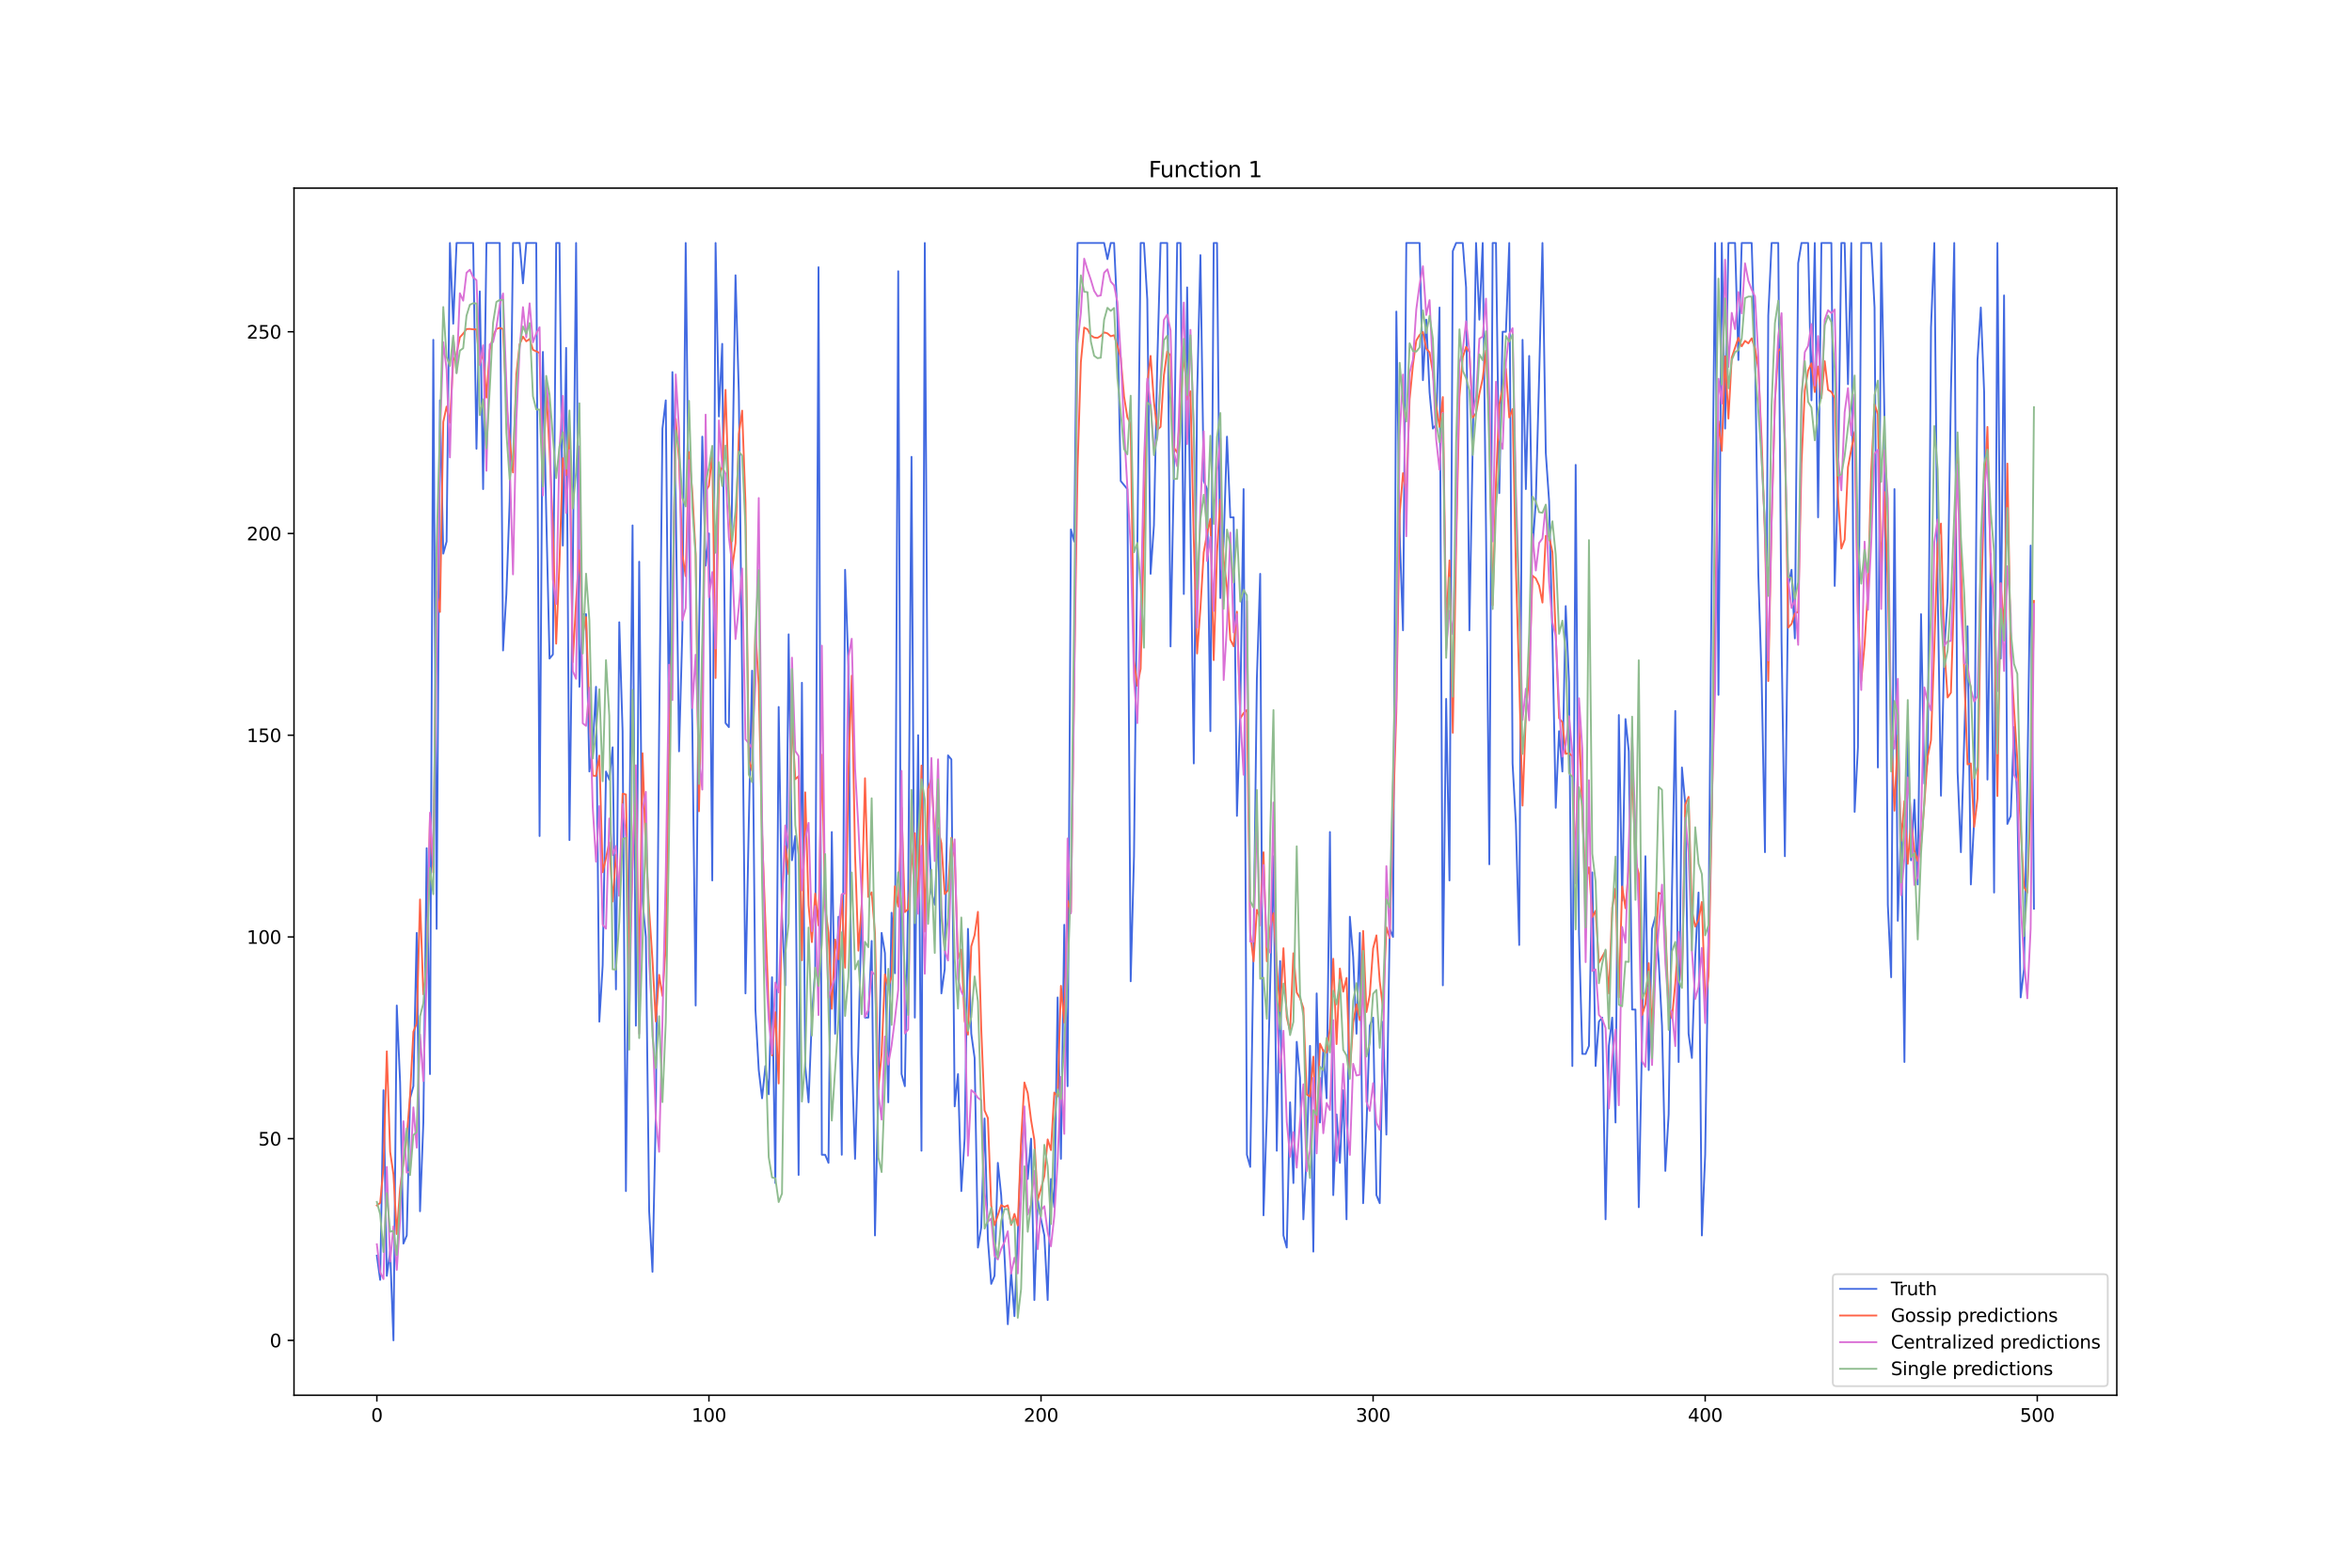 <?xml version="1.0" encoding="utf-8" standalone="no"?>
<!DOCTYPE svg PUBLIC "-//W3C//DTD SVG 1.1//EN"
  "http://www.w3.org/Graphics/SVG/1.1/DTD/svg11.dtd">
<svg xmlns:xlink="http://www.w3.org/1999/xlink" width="1296pt" height="864pt" viewBox="0 0 1296 864" xmlns="http://www.w3.org/2000/svg" version="1.1">
 <defs>
  <style type="text/css">*{stroke-linejoin: round; stroke-linecap: butt}</style>
 </defs>
 <g id="figure_1">
  <g id="patch_1">
   <path d="M 0 864 
L 1296 864 
L 1296 0 
L 0 0 
z
" style="fill: #ffffff"/>
  </g>
  <g id="axes_1">
   <g id="patch_2">
    <path d="M 162 768.96 
L 1166.4 768.96 
L 1166.4 103.68 
L 162 103.68 
z
" style="fill: #ffffff"/>
   </g>
   <g id="matplotlib.axis_1">
    <g id="xtick_1">
     <g id="line2d_1">
      <defs>
       <path id="m621a7f9515" d="M 0 0 
L 0 3.5 
" style="stroke: #000000; stroke-width: 0.8"/>
      </defs>
      <g>
       <use xlink:href="#m621a7f9515" x="207.655" y="768.96" style="stroke: #000000; stroke-width: 0.8"/>
      </g>
     </g>
     <g id="text_1">
      <!-- 0 -->
      <g transform="translate(204.473 783.558) scale(0.1 -0.1)">
       <defs>
        <path id="DejaVuSans-30" d="M 2034 4250 
Q 1547 4250 1301 3770 
Q 1056 3291 1056 2328 
Q 1056 1369 1301 889 
Q 1547 409 2034 409 
Q 2525 409 2770 889 
Q 3016 1369 3016 2328 
Q 3016 3291 2770 3770 
Q 2525 4250 2034 4250 
z
M 2034 4750 
Q 2819 4750 3233 4129 
Q 3647 3509 3647 2328 
Q 3647 1150 3233 529 
Q 2819 -91 2034 -91 
Q 1250 -91 836 529 
Q 422 1150 422 2328 
Q 422 3509 836 4129 
Q 1250 4750 2034 4750 
z
" transform="scale(0.016)"/>
       </defs>
       <use xlink:href="#DejaVuSans-30"/>
      </g>
     </g>
    </g>
    <g id="xtick_2">
     <g id="line2d_2">
      <g>
       <use xlink:href="#m621a7f9515" x="390.639" y="768.96" style="stroke: #000000; stroke-width: 0.8"/>
      </g>
     </g>
     <g id="text_2">
      <!-- 100 -->
      <g transform="translate(381.095 783.558) scale(0.1 -0.1)">
       <defs>
        <path id="DejaVuSans-31" d="M 794 531 
L 1825 531 
L 1825 4091 
L 703 3866 
L 703 4441 
L 1819 4666 
L 2450 4666 
L 2450 531 
L 3481 531 
L 3481 0 
L 794 0 
L 794 531 
z
" transform="scale(0.016)"/>
       </defs>
       <use xlink:href="#DejaVuSans-31"/>
       <use xlink:href="#DejaVuSans-30" x="63.623"/>
       <use xlink:href="#DejaVuSans-30" x="127.246"/>
      </g>
     </g>
    </g>
    <g id="xtick_3">
     <g id="line2d_3">
      <g>
       <use xlink:href="#m621a7f9515" x="573.623" y="768.96" style="stroke: #000000; stroke-width: 0.8"/>
      </g>
     </g>
     <g id="text_3">
      <!-- 200 -->
      <g transform="translate(564.079 783.558) scale(0.1 -0.1)">
       <defs>
        <path id="DejaVuSans-32" d="M 1228 531 
L 3431 531 
L 3431 0 
L 469 0 
L 469 531 
Q 828 903 1448 1529 
Q 2069 2156 2228 2338 
Q 2531 2678 2651 2914 
Q 2772 3150 2772 3378 
Q 2772 3750 2511 3984 
Q 2250 4219 1831 4219 
Q 1534 4219 1204 4116 
Q 875 4013 500 3803 
L 500 4441 
Q 881 4594 1212 4672 
Q 1544 4750 1819 4750 
Q 2544 4750 2975 4387 
Q 3406 4025 3406 3419 
Q 3406 3131 3298 2873 
Q 3191 2616 2906 2266 
Q 2828 2175 2409 1742 
Q 1991 1309 1228 531 
z
" transform="scale(0.016)"/>
       </defs>
       <use xlink:href="#DejaVuSans-32"/>
       <use xlink:href="#DejaVuSans-30" x="63.623"/>
       <use xlink:href="#DejaVuSans-30" x="127.246"/>
      </g>
     </g>
    </g>
    <g id="xtick_4">
     <g id="line2d_4">
      <g>
       <use xlink:href="#m621a7f9515" x="756.607" y="768.96" style="stroke: #000000; stroke-width: 0.8"/>
      </g>
     </g>
     <g id="text_4">
      <!-- 300 -->
      <g transform="translate(747.063 783.558) scale(0.1 -0.1)">
       <defs>
        <path id="DejaVuSans-33" d="M 2597 2516 
Q 3050 2419 3304 2112 
Q 3559 1806 3559 1356 
Q 3559 666 3084 287 
Q 2609 -91 1734 -91 
Q 1441 -91 1130 -33 
Q 819 25 488 141 
L 488 750 
Q 750 597 1062 519 
Q 1375 441 1716 441 
Q 2309 441 2620 675 
Q 2931 909 2931 1356 
Q 2931 1769 2642 2001 
Q 2353 2234 1838 2234 
L 1294 2234 
L 1294 2753 
L 1863 2753 
Q 2328 2753 2575 2939 
Q 2822 3125 2822 3475 
Q 2822 3834 2567 4026 
Q 2313 4219 1838 4219 
Q 1578 4219 1281 4162 
Q 984 4106 628 3988 
L 628 4550 
Q 988 4650 1302 4700 
Q 1616 4750 1894 4750 
Q 2613 4750 3031 4423 
Q 3450 4097 3450 3541 
Q 3450 3153 3228 2886 
Q 3006 2619 2597 2516 
z
" transform="scale(0.016)"/>
       </defs>
       <use xlink:href="#DejaVuSans-33"/>
       <use xlink:href="#DejaVuSans-30" x="63.623"/>
       <use xlink:href="#DejaVuSans-30" x="127.246"/>
      </g>
     </g>
    </g>
    <g id="xtick_5">
     <g id="line2d_5">
      <g>
       <use xlink:href="#m621a7f9515" x="939.591" y="768.96" style="stroke: #000000; stroke-width: 0.8"/>
      </g>
     </g>
     <g id="text_5">
      <!-- 400 -->
      <g transform="translate(930.047 783.558) scale(0.1 -0.1)">
       <defs>
        <path id="DejaVuSans-34" d="M 2419 4116 
L 825 1625 
L 2419 1625 
L 2419 4116 
z
M 2253 4666 
L 3047 4666 
L 3047 1625 
L 3713 1625 
L 3713 1100 
L 3047 1100 
L 3047 0 
L 2419 0 
L 2419 1100 
L 313 1100 
L 313 1709 
L 2253 4666 
z
" transform="scale(0.016)"/>
       </defs>
       <use xlink:href="#DejaVuSans-34"/>
       <use xlink:href="#DejaVuSans-30" x="63.623"/>
       <use xlink:href="#DejaVuSans-30" x="127.246"/>
      </g>
     </g>
    </g>
    <g id="xtick_6">
     <g id="line2d_6">
      <g>
       <use xlink:href="#m621a7f9515" x="1122.575" y="768.96" style="stroke: #000000; stroke-width: 0.8"/>
      </g>
     </g>
     <g id="text_6">
      <!-- 500 -->
      <g transform="translate(1113.032 783.558) scale(0.1 -0.1)">
       <defs>
        <path id="DejaVuSans-35" d="M 691 4666 
L 3169 4666 
L 3169 4134 
L 1269 4134 
L 1269 2991 
Q 1406 3038 1543 3061 
Q 1681 3084 1819 3084 
Q 2600 3084 3056 2656 
Q 3513 2228 3513 1497 
Q 3513 744 3044 326 
Q 2575 -91 1722 -91 
Q 1428 -91 1123 -41 
Q 819 9 494 109 
L 494 744 
Q 775 591 1075 516 
Q 1375 441 1709 441 
Q 2250 441 2565 725 
Q 2881 1009 2881 1497 
Q 2881 1984 2565 2268 
Q 2250 2553 1709 2553 
Q 1456 2553 1204 2497 
Q 953 2441 691 2322 
L 691 4666 
z
" transform="scale(0.016)"/>
       </defs>
       <use xlink:href="#DejaVuSans-35"/>
       <use xlink:href="#DejaVuSans-30" x="63.623"/>
       <use xlink:href="#DejaVuSans-30" x="127.246"/>
      </g>
     </g>
    </g>
   </g>
   <g id="matplotlib.axis_2">
    <g id="ytick_1">
     <g id="line2d_7">
      <defs>
       <path id="me989c8af30" d="M 0 0 
L -3.5 0 
" style="stroke: #000000; stroke-width: 0.8"/>
      </defs>
      <g>
       <use xlink:href="#me989c8af30" x="162" y="738.72" style="stroke: #000000; stroke-width: 0.8"/>
      </g>
     </g>
     <g id="text_7">
      <!-- 0 -->
      <g transform="translate(148.637 742.519) scale(0.1 -0.1)">
       <use xlink:href="#DejaVuSans-30"/>
      </g>
     </g>
    </g>
    <g id="ytick_2">
     <g id="line2d_8">
      <g>
       <use xlink:href="#me989c8af30" x="162" y="627.544" style="stroke: #000000; stroke-width: 0.8"/>
      </g>
     </g>
     <g id="text_8">
      <!-- 50 -->
      <g transform="translate(142.275 631.343) scale(0.1 -0.1)">
       <use xlink:href="#DejaVuSans-35"/>
       <use xlink:href="#DejaVuSans-30" x="63.623"/>
      </g>
     </g>
    </g>
    <g id="ytick_3">
     <g id="line2d_9">
      <g>
       <use xlink:href="#me989c8af30" x="162" y="516.367" style="stroke: #000000; stroke-width: 0.8"/>
      </g>
     </g>
     <g id="text_9">
      <!-- 100 -->
      <g transform="translate(135.912 520.166) scale(0.1 -0.1)">
       <use xlink:href="#DejaVuSans-31"/>
       <use xlink:href="#DejaVuSans-30" x="63.623"/>
       <use xlink:href="#DejaVuSans-30" x="127.246"/>
      </g>
     </g>
    </g>
    <g id="ytick_4">
     <g id="line2d_10">
      <g>
       <use xlink:href="#me989c8af30" x="162" y="405.191" style="stroke: #000000; stroke-width: 0.8"/>
      </g>
     </g>
     <g id="text_10">
      <!-- 150 -->
      <g transform="translate(135.912 408.99) scale(0.1 -0.1)">
       <use xlink:href="#DejaVuSans-31"/>
       <use xlink:href="#DejaVuSans-35" x="63.623"/>
       <use xlink:href="#DejaVuSans-30" x="127.246"/>
      </g>
     </g>
    </g>
    <g id="ytick_5">
     <g id="line2d_11">
      <g>
       <use xlink:href="#me989c8af30" x="162" y="294.014" style="stroke: #000000; stroke-width: 0.8"/>
      </g>
     </g>
     <g id="text_11">
      <!-- 200 -->
      <g transform="translate(135.912 297.813) scale(0.1 -0.1)">
       <use xlink:href="#DejaVuSans-32"/>
       <use xlink:href="#DejaVuSans-30" x="63.623"/>
       <use xlink:href="#DejaVuSans-30" x="127.246"/>
      </g>
     </g>
    </g>
    <g id="ytick_6">
     <g id="line2d_12">
      <g>
       <use xlink:href="#me989c8af30" x="162" y="182.838" style="stroke: #000000; stroke-width: 0.8"/>
      </g>
     </g>
     <g id="text_12">
      <!-- 250 -->
      <g transform="translate(135.912 186.637) scale(0.1 -0.1)">
       <use xlink:href="#DejaVuSans-32"/>
       <use xlink:href="#DejaVuSans-35" x="63.623"/>
       <use xlink:href="#DejaVuSans-30" x="127.246"/>
      </g>
     </g>
    </g>
   </g>
   <g id="line2d_13">
    <path d="M 207.655 692.026 
L 209.484 705.367 
L 211.314 600.861 
L 213.144 703.144 
L 214.974 689.802 
L 216.804 738.72 
L 218.634 554.167 
L 220.463 596.414 
L 222.293 685.355 
L 224.123 680.908 
L 225.953 605.308 
L 227.783 598.638 
L 229.613 514.144 
L 231.442 667.567 
L 233.272 618.649 
L 235.102 467.449 
L 236.932 591.967 
L 238.762 187.285 
L 240.592 511.92 
L 242.422 220.638 
L 244.251 305.132 
L 246.081 298.461 
L 247.911 133.92 
L 249.741 178.391 
L 251.571 133.92 
L 260.72 133.92 
L 262.55 247.32 
L 264.38 160.602 
L 266.209 269.555 
L 268.039 133.92 
L 275.359 133.92 
L 277.189 358.496 
L 279.018 327.367 
L 280.848 276.226 
L 282.678 133.92 
L 286.338 133.92 
L 288.168 156.155 
L 289.997 133.92 
L 295.487 133.92 
L 297.317 460.779 
L 299.147 193.955 
L 300.976 282.896 
L 302.806 362.944 
L 304.636 360.72 
L 306.466 133.92 
L 308.296 133.92 
L 310.126 300.685 
L 311.956 191.732 
L 313.785 463.002 
L 315.615 314.026 
L 317.445 133.92 
L 319.275 378.508 
L 321.105 338.485 
L 322.935 338.485 
L 324.764 425.202 
L 326.594 411.861 
L 328.424 378.508 
L 330.254 563.061 
L 332.084 531.932 
L 333.914 425.202 
L 335.743 429.649 
L 337.573 411.861 
L 339.403 545.273 
L 341.233 342.932 
L 343.063 402.967 
L 344.893 656.449 
L 348.552 289.567 
L 350.382 565.285 
L 352.212 309.579 
L 354.042 496.355 
L 355.872 516.367 
L 357.702 667.567 
L 359.531 700.92 
L 361.361 614.202 
L 363.191 402.967 
L 365.021 236.202 
L 366.851 220.638 
L 368.681 409.638 
L 370.51 205.073 
L 372.34 276.226 
L 374.17 414.085 
L 376 347.379 
L 377.83 133.92 
L 379.66 294.014 
L 381.489 400.744 
L 383.319 554.167 
L 385.149 351.826 
L 386.979 240.649 
L 388.809 311.802 
L 390.639 294.014 
L 392.469 485.238 
L 394.298 133.92 
L 396.128 229.532 
L 397.958 189.508 
L 399.788 398.52 
L 401.618 400.744 
L 403.448 267.332 
L 405.277 151.708 
L 407.107 216.191 
L 408.937 374.061 
L 410.767 547.496 
L 412.597 454.108 
L 414.427 369.614 
L 416.256 556.391 
L 418.086 589.744 
L 419.916 605.308 
L 421.746 587.52 
L 423.576 603.085 
L 425.406 538.602 
L 427.236 652.002 
L 429.065 389.626 
L 430.895 505.249 
L 432.725 543.049 
L 434.555 349.602 
L 436.385 474.12 
L 438.215 460.779 
L 440.044 647.555 
L 441.874 376.285 
L 443.704 587.52 
L 445.534 607.532 
L 447.364 560.838 
L 449.194 534.155 
L 451.023 147.261 
L 452.853 636.438 
L 454.683 636.438 
L 456.513 640.885 
L 458.343 458.555 
L 460.173 569.732 
L 462.003 505.249 
L 463.832 636.438 
L 465.662 314.026 
L 467.492 367.391 
L 469.322 580.849 
L 471.152 638.661 
L 472.982 576.402 
L 474.811 498.579 
L 476.641 560.838 
L 478.471 560.838 
L 480.301 518.591 
L 482.131 680.908 
L 483.961 600.861 
L 485.79 514.144 
L 487.62 525.261 
L 489.45 607.532 
L 491.28 503.026 
L 493.11 536.379 
L 494.94 149.485 
L 496.77 591.967 
L 498.599 598.638 
L 500.429 494.132 
L 502.259 251.767 
L 504.089 560.838 
L 505.919 405.191 
L 507.749 634.214 
L 509.578 133.92 
L 511.408 447.438 
L 513.238 491.908 
L 515.068 498.579 
L 516.898 456.332 
L 518.728 547.496 
L 520.557 534.155 
L 522.387 416.308 
L 524.217 418.532 
L 526.047 609.755 
L 527.877 591.967 
L 529.707 656.449 
L 531.536 627.544 
L 533.366 511.92 
L 535.196 569.732 
L 537.026 583.073 
L 538.856 687.579 
L 540.686 676.461 
L 542.516 616.426 
L 544.345 683.132 
L 546.175 707.591 
L 548.005 703.144 
L 549.835 640.885 
L 551.665 658.673 
L 553.495 692.026 
L 555.324 729.826 
L 557.154 700.92 
L 558.984 725.379 
L 560.814 680.908 
L 562.644 631.991 
L 564.474 616.426 
L 566.303 649.779 
L 568.133 627.544 
L 569.963 716.485 
L 571.793 660.896 
L 573.623 672.014 
L 575.453 680.908 
L 577.283 716.485 
L 579.112 649.779 
L 580.942 665.344 
L 582.772 549.72 
L 584.602 638.661 
L 586.432 509.696 
L 588.262 598.638 
L 590.091 291.791 
L 591.921 298.461 
L 593.751 133.92 
L 608.39 133.92 
L 610.22 142.814 
L 612.05 133.92 
L 613.879 133.92 
L 615.709 173.944 
L 617.539 265.108 
L 621.199 269.555 
L 623.029 540.826 
L 624.858 471.896 
L 628.518 133.92 
L 630.348 133.92 
L 632.178 165.049 
L 634.008 316.249 
L 635.837 289.567 
L 637.667 200.626 
L 639.497 133.92 
L 643.157 133.92 
L 644.987 356.273 
L 646.817 260.661 
L 648.646 133.92 
L 650.476 133.92 
L 652.306 327.367 
L 654.136 158.379 
L 657.796 420.755 
L 659.625 218.414 
L 661.455 140.591 
L 663.285 265.108 
L 665.115 269.555 
L 666.945 402.967 
L 668.775 133.92 
L 670.604 133.92 
L 672.434 329.591 
L 674.264 298.461 
L 676.094 240.649 
L 677.924 285.12 
L 679.754 285.12 
L 681.583 449.661 
L 683.413 391.849 
L 685.243 269.555 
L 687.073 636.438 
L 688.903 643.108 
L 690.733 520.814 
L 692.563 374.061 
L 694.392 316.249 
L 696.222 669.791 
L 698.052 614.202 
L 701.712 471.896 
L 703.542 634.214 
L 705.371 529.708 
L 707.201 680.908 
L 709.031 687.579 
L 710.861 607.532 
L 712.691 652.002 
L 714.521 574.179 
L 716.35 594.191 
L 718.18 672.014 
L 720.01 636.438 
L 721.84 576.402 
L 723.67 689.802 
L 725.5 547.496 
L 727.33 618.649 
L 729.159 578.626 
L 730.989 605.308 
L 732.819 458.555 
L 734.649 658.673 
L 736.479 614.202 
L 738.309 640.885 
L 740.138 600.861 
L 741.968 672.014 
L 743.798 505.249 
L 745.628 527.485 
L 747.458 569.732 
L 749.288 514.144 
L 751.117 663.12 
L 752.947 620.873 
L 754.777 565.285 
L 756.607 560.838 
L 758.437 658.673 
L 760.267 663.12 
L 762.097 563.061 
L 763.926 625.32 
L 765.756 511.92 
L 767.586 516.367 
L 769.416 171.72 
L 771.246 294.014 
L 773.076 347.379 
L 774.905 133.92 
L 782.225 133.92 
L 784.055 209.52 
L 785.884 176.167 
L 787.714 216.191 
L 789.544 236.202 
L 791.374 233.979 
L 793.204 169.496 
L 795.034 543.049 
L 796.864 385.179 
L 798.693 485.238 
L 800.523 138.367 
L 802.353 133.92 
L 806.013 133.92 
L 807.843 158.379 
L 809.672 347.379 
L 811.502 245.096 
L 813.332 133.92 
L 815.162 176.167 
L 816.992 133.92 
L 818.822 291.791 
L 820.651 476.344 
L 822.481 133.92 
L 824.311 133.92 
L 826.141 271.779 
L 827.971 182.838 
L 829.801 182.838 
L 831.63 133.92 
L 833.46 420.755 
L 835.29 454.108 
L 837.12 520.814 
L 838.95 187.285 
L 840.78 269.555 
L 842.61 196.179 
L 844.439 302.908 
L 846.269 276.226 
L 848.099 207.296 
L 849.929 133.92 
L 851.759 249.544 
L 853.589 276.226 
L 855.418 351.826 
L 857.248 445.214 
L 859.078 402.967 
L 860.908 425.202 
L 862.738 334.038 
L 864.568 376.285 
L 866.397 587.52 
L 868.227 256.214 
L 870.057 514.144 
L 871.887 580.849 
L 873.717 580.849 
L 875.547 576.402 
L 877.377 480.791 
L 879.206 587.52 
L 881.036 563.061 
L 882.866 560.838 
L 884.696 672.014 
L 886.526 576.402 
L 888.356 560.838 
L 890.185 618.649 
L 892.015 394.073 
L 893.845 496.355 
L 895.675 396.296 
L 897.505 414.085 
L 899.335 556.391 
L 901.164 556.391 
L 902.994 665.344 
L 904.824 571.955 
L 906.654 471.896 
L 908.484 589.744 
L 910.314 511.92 
L 912.144 505.249 
L 913.973 529.708 
L 915.803 565.285 
L 917.633 645.332 
L 919.463 614.202 
L 921.293 491.908 
L 923.123 391.849 
L 924.952 585.296 
L 926.782 422.979 
L 928.612 442.991 
L 930.442 569.732 
L 932.272 583.073 
L 934.102 527.485 
L 935.931 491.908 
L 937.761 680.908 
L 939.591 636.438 
L 941.421 514.144 
L 943.251 307.355 
L 945.081 133.92 
L 946.911 382.955 
L 948.74 133.92 
L 950.57 236.202 
L 952.4 133.92 
L 956.06 133.92 
L 957.89 198.402 
L 959.719 133.92 
L 965.209 133.92 
L 967.039 193.955 
L 968.869 316.249 
L 970.698 374.061 
L 972.528 469.673 
L 974.358 173.944 
L 976.188 133.92 
L 979.848 133.92 
L 981.678 354.049 
L 983.507 471.896 
L 985.337 322.92 
L 987.167 314.026 
L 988.997 351.826 
L 990.827 145.038 
L 992.657 133.92 
L 996.316 133.92 
L 998.146 220.638 
L 999.976 133.92 
L 1001.806 285.12 
L 1003.636 133.92 
L 1009.125 133.92 
L 1010.955 322.92 
L 1012.785 265.108 
L 1014.615 133.92 
L 1016.444 133.92 
L 1018.274 211.744 
L 1020.104 133.92 
L 1021.934 447.438 
L 1023.764 411.861 
L 1025.594 133.92 
L 1031.083 133.92 
L 1032.913 169.496 
L 1034.743 422.979 
L 1036.573 133.92 
L 1038.403 231.755 
L 1040.232 498.579 
L 1042.062 538.602 
L 1043.892 269.555 
L 1045.722 507.473 
L 1047.552 454.108 
L 1049.382 585.296 
L 1051.211 402.967 
L 1053.041 474.12 
L 1054.871 440.767 
L 1056.701 487.461 
L 1058.531 338.485 
L 1060.361 431.873 
L 1062.191 418.532 
L 1064.02 180.614 
L 1065.85 133.92 
L 1067.68 322.92 
L 1069.51 438.544 
L 1071.34 358.496 
L 1073.17 329.591 
L 1074.999 216.191 
L 1076.829 133.92 
L 1078.659 425.202 
L 1080.489 469.673 
L 1084.149 345.155 
L 1085.978 487.461 
L 1087.808 451.885 
L 1089.638 198.402 
L 1091.468 169.496 
L 1093.298 216.191 
L 1095.128 429.649 
L 1096.958 305.132 
L 1098.787 491.908 
L 1100.617 133.92 
L 1102.447 362.944 
L 1104.277 162.826 
L 1106.107 454.108 
L 1107.937 449.661 
L 1109.766 400.744 
L 1111.596 442.991 
L 1113.426 549.72 
L 1115.256 534.155 
L 1117.086 431.873 
L 1118.916 300.685 
L 1120.745 500.802 
L 1120.745 500.802 
" clip-path="url(#p2b3aea087c)" style="fill: none; stroke: #4169e1; stroke-linecap: square"/>
   </g>
   <g id="line2d_14">
    <path d="M 207.655 664.352 
L 209.484 662.979 
L 211.314 643.395 
L 213.144 579.428 
L 214.974 634.823 
L 216.804 647.289 
L 218.634 680.101 
L 220.463 654.868 
L 224.123 626.701 
L 225.953 603.63 
L 227.783 568.622 
L 229.613 564.116 
L 231.442 495.735 
L 233.272 547.988 
L 235.102 535.565 
L 236.932 449.818 
L 238.762 480.859 
L 240.592 326.228 
L 242.422 337.261 
L 244.251 232.57 
L 246.081 224.078 
L 247.911 232.961 
L 249.741 198.648 
L 251.571 194.962 
L 253.401 185.898 
L 255.23 183.856 
L 257.06 181.346 
L 258.89 181.275 
L 260.72 181.508 
L 262.55 181.533 
L 264.38 200.512 
L 266.209 194.616 
L 268.039 219.143 
L 269.869 192.908 
L 271.699 185.132 
L 273.529 181.284 
L 275.359 180.68 
L 277.189 181.349 
L 279.018 222.111 
L 280.848 242.056 
L 282.678 260.387 
L 284.508 206.252 
L 286.338 189.784 
L 288.168 185.536 
L 289.997 188.123 
L 291.827 186.801 
L 293.657 192.795 
L 297.317 194.496 
L 299.147 268.036 
L 300.976 214.125 
L 302.806 248.182 
L 304.636 290.65 
L 306.466 354.765 
L 308.296 309.79 
L 310.126 252.538 
L 311.956 261.936 
L 313.785 238.059 
L 315.615 364.941 
L 317.445 331.858 
L 319.275 303.312 
L 321.105 349.54 
L 322.935 340.122 
L 324.764 393.032 
L 326.594 427.475 
L 328.424 427.631 
L 330.254 416.419 
L 332.084 480.72 
L 333.914 472.885 
L 335.743 464.221 
L 337.573 496.864 
L 339.403 471.055 
L 341.233 493.574 
L 343.063 437.425 
L 344.893 437.825 
L 346.723 535.667 
L 348.552 475.01 
L 350.382 428.04 
L 352.212 538.723 
L 354.042 415.143 
L 355.872 468.43 
L 357.702 501.473 
L 359.531 529.131 
L 361.361 562.975 
L 363.191 537.268 
L 365.021 548.88 
L 366.851 521.523 
L 368.681 408.872 
L 370.51 343.536 
L 372.34 230.879 
L 374.17 253.94 
L 376 305.577 
L 377.83 317.576 
L 379.66 249.153 
L 381.489 271.427 
L 383.319 305.089 
L 385.149 447.124 
L 386.979 367.854 
L 388.809 270.75 
L 390.639 267.73 
L 392.469 249.076 
L 394.298 373.669 
L 396.128 263.03 
L 397.958 256.923 
L 399.788 214.88 
L 401.618 273.221 
L 403.448 313.301 
L 405.277 299.405 
L 407.107 239.167 
L 408.937 226.309 
L 410.767 277.047 
L 412.597 418.901 
L 414.427 424.751 
L 416.256 347.2 
L 418.086 377.866 
L 419.916 459.588 
L 423.576 555.691 
L 425.406 581.673 
L 427.236 557.841 
L 429.065 597.141 
L 430.895 494.02 
L 432.725 466.337 
L 434.555 481.858 
L 436.385 396.349 
L 438.215 429.455 
L 440.044 427.813 
L 441.874 529.257 
L 443.704 436.679 
L 445.534 498.839 
L 447.364 519.24 
L 449.194 492.475 
L 451.023 510.063 
L 452.853 415.969 
L 454.683 499.767 
L 456.513 513.951 
L 458.343 556.007 
L 460.173 517.798 
L 462.003 528.678 
L 463.832 493.23 
L 465.662 533.358 
L 467.492 425.162 
L 469.322 372.373 
L 471.152 470.984 
L 472.982 523.95 
L 474.811 499.321 
L 476.641 428.912 
L 478.471 494.371 
L 480.301 491.805 
L 482.131 514.333 
L 483.961 600.389 
L 485.79 580.783 
L 487.62 536.995 
L 489.45 544.303 
L 491.28 538.167 
L 493.11 488.449 
L 494.94 499.659 
L 496.77 445.126 
L 498.599 502.682 
L 500.429 500.979 
L 502.259 477 
L 504.089 459.202 
L 505.919 501.204 
L 507.749 421.91 
L 509.578 513.446 
L 511.408 434.756 
L 513.238 429.151 
L 515.068 460.384 
L 516.898 457.163 
L 518.728 464.741 
L 520.557 492.783 
L 522.387 490.596 
L 524.217 461.786 
L 526.047 472.389 
L 527.877 528.261 
L 529.707 523.325 
L 531.536 562.685 
L 533.366 570.211 
L 535.196 521.527 
L 537.026 515.375 
L 538.856 502.528 
L 540.686 567.072 
L 542.516 612.003 
L 544.345 616.176 
L 546.175 664.324 
L 548.005 675.293 
L 551.665 664.191 
L 553.495 665.155 
L 555.324 664.301 
L 557.154 675.092 
L 558.984 669.018 
L 560.814 675.412 
L 562.644 628.458 
L 564.474 596.604 
L 566.303 602.494 
L 568.133 617.259 
L 569.963 628.341 
L 571.793 661.442 
L 573.623 655.059 
L 575.453 648.145 
L 577.283 627.963 
L 579.112 633.855 
L 580.942 602.14 
L 582.772 604.262 
L 584.602 543.334 
L 586.432 563.619 
L 588.262 496.35 
L 590.091 502.589 
L 591.921 372.17 
L 593.751 257.957 
L 595.581 199.516 
L 597.411 180.547 
L 599.241 181.496 
L 601.07 184.872 
L 602.9 186.009 
L 604.73 186.219 
L 606.56 185.136 
L 608.39 183.166 
L 610.22 183.72 
L 612.05 185.3 
L 613.879 184.761 
L 615.709 190.7 
L 617.539 197.102 
L 619.369 218.484 
L 621.199 229.998 
L 623.029 233.629 
L 624.858 364.227 
L 626.688 377.978 
L 628.518 368.598 
L 630.348 293.118 
L 632.178 211.687 
L 634.008 196.153 
L 635.837 221.471 
L 637.667 236.892 
L 639.497 235.269 
L 641.327 206.954 
L 643.157 193.67 
L 644.987 196.014 
L 646.817 246.709 
L 648.646 249.427 
L 650.476 225.786 
L 652.306 193.731 
L 654.136 220.212 
L 655.966 215.651 
L 657.796 297.578 
L 659.625 360.178 
L 661.455 335.252 
L 663.285 304.376 
L 665.115 294.019 
L 666.945 285.975 
L 668.775 363.806 
L 670.604 304.262 
L 672.434 275.302 
L 674.264 308.496 
L 676.094 323.751 
L 677.924 352.481 
L 679.754 356.181 
L 681.583 337.092 
L 683.413 395.986 
L 685.243 393.029 
L 687.073 391.263 
L 688.903 514.176 
L 690.733 529.829 
L 692.563 501.435 
L 694.392 505.995 
L 696.222 469.694 
L 698.052 529.78 
L 699.882 511.103 
L 701.712 503.279 
L 703.542 531.999 
L 705.371 557.191 
L 707.201 522.591 
L 709.031 560.752 
L 710.861 568.466 
L 712.691 525.366 
L 714.521 547 
L 716.35 550.154 
L 718.18 555.574 
L 720.01 603.15 
L 721.84 604.34 
L 723.67 582.362 
L 725.5 627.402 
L 727.33 575.185 
L 729.159 579.249 
L 730.989 580.113 
L 732.819 566.94 
L 734.649 528.379 
L 736.479 575.435 
L 738.309 533.773 
L 740.138 546.528 
L 741.968 538.963 
L 743.798 591.293 
L 745.628 563.626 
L 747.458 553.559 
L 749.288 562.229 
L 751.117 513.064 
L 752.947 557.769 
L 754.777 548.274 
L 756.607 522.693 
L 758.437 515.517 
L 760.267 540.806 
L 762.097 556.015 
L 763.926 511.024 
L 765.756 516.989 
L 767.586 449.501 
L 769.416 392.296 
L 771.246 283.584 
L 773.076 260.757 
L 774.905 271.971 
L 776.735 220.047 
L 778.565 201.078 
L 780.395 187.703 
L 782.225 184.63 
L 784.055 182.973 
L 785.884 192.134 
L 787.714 194.182 
L 789.544 205.362 
L 791.374 223.715 
L 793.204 235.298 
L 795.034 218.826 
L 796.864 345.842 
L 798.693 308.858 
L 800.523 403.851 
L 802.353 301.584 
L 804.183 218.669 
L 806.013 196.815 
L 807.843 191.172 
L 809.672 194.026 
L 811.502 230.144 
L 813.332 227.726 
L 815.162 217.088 
L 816.992 208.673 
L 818.822 193.266 
L 820.651 233.013 
L 822.481 333.522 
L 824.311 266.072 
L 826.141 222.854 
L 827.971 214.088 
L 829.801 203.295 
L 831.63 230.077 
L 833.46 225.456 
L 835.29 313.08 
L 837.12 375.055 
L 838.95 443.993 
L 840.78 393.905 
L 842.61 371.293 
L 844.439 317.278 
L 846.269 318.783 
L 848.099 322.785 
L 849.929 332.108 
L 851.759 295.315 
L 853.589 295.581 
L 855.418 304.35 
L 859.078 395.85 
L 860.908 398.046 
L 862.738 415.49 
L 864.568 415.052 
L 866.397 416.784 
L 868.227 478.52 
L 870.057 396.041 
L 871.887 448.862 
L 873.717 485.68 
L 875.547 477.986 
L 877.377 505.42 
L 879.206 501.952 
L 881.036 530.595 
L 884.696 523.941 
L 886.526 547.524 
L 888.356 500.281 
L 890.185 489.634 
L 892.015 549.72 
L 893.845 488.577 
L 895.675 500.563 
L 897.505 478.466 
L 899.335 423.116 
L 901.164 474.574 
L 902.994 481.451 
L 904.824 559.457 
L 906.654 553.525 
L 908.484 530.831 
L 910.314 567.556 
L 912.144 521.195 
L 913.973 491.985 
L 915.803 493.041 
L 917.633 510.082 
L 919.463 554.813 
L 921.293 561.169 
L 923.123 542.052 
L 924.952 517.069 
L 926.782 540.149 
L 928.612 443.47 
L 930.442 439.169 
L 932.272 501.861 
L 934.102 510.67 
L 935.931 506.928 
L 937.761 497.107 
L 939.591 552.381 
L 941.421 537.971 
L 943.251 449.377 
L 945.081 345.011 
L 946.911 232.183 
L 948.74 248.481 
L 950.57 196.343 
L 952.4 230.698 
L 954.23 197.058 
L 957.89 186.182 
L 959.719 190.868 
L 961.549 187.86 
L 963.379 189.241 
L 965.209 186.454 
L 967.039 192.061 
L 968.869 203.221 
L 970.698 242.519 
L 972.528 295.777 
L 974.358 375.335 
L 976.188 287.827 
L 978.018 221.455 
L 979.848 193.502 
L 981.678 191.518 
L 983.507 242.573 
L 985.337 345.914 
L 987.167 343.854 
L 988.997 338.112 
L 990.827 337.214 
L 992.657 255.25 
L 994.486 215.375 
L 996.316 204.215 
L 998.146 200.227 
L 999.976 216.078 
L 1001.806 201.975 
L 1003.636 219.306 
L 1005.465 199.08 
L 1007.295 214.874 
L 1009.125 215.945 
L 1010.955 219.362 
L 1012.785 273.726 
L 1014.615 302.319 
L 1016.444 297.433 
L 1018.274 257.46 
L 1021.934 237.995 
L 1023.764 337.482 
L 1025.594 375.307 
L 1027.424 355.341 
L 1029.253 325.406 
L 1031.083 259.84 
L 1032.913 222.816 
L 1034.743 228.262 
L 1036.573 315.438 
L 1038.403 271.193 
L 1040.232 323.261 
L 1042.062 404.583 
L 1043.892 446.811 
L 1045.722 405.352 
L 1047.552 463.404 
L 1049.382 441.522 
L 1051.211 476.088 
L 1053.041 451.943 
L 1054.871 468.91 
L 1056.701 474.586 
L 1058.531 466.158 
L 1060.361 442.892 
L 1062.191 417.069 
L 1064.02 407.969 
L 1065.85 356.344 
L 1067.68 299.588 
L 1069.51 288.553 
L 1071.34 357.121 
L 1073.17 384.403 
L 1074.999 381.726 
L 1076.829 323.585 
L 1078.659 246.311 
L 1082.319 371.267 
L 1084.149 421.289 
L 1085.978 420.745 
L 1087.808 455.74 
L 1089.638 440.172 
L 1091.468 337.459 
L 1093.298 273.599 
L 1095.128 235.287 
L 1096.958 315.409 
L 1098.787 330.916 
L 1100.617 438.722 
L 1102.447 321.464 
L 1104.277 347.375 
L 1106.107 255.502 
L 1107.937 360.089 
L 1109.766 390.586 
L 1111.596 418.758 
L 1113.426 455.69 
L 1115.256 488.846 
L 1117.086 491.915 
L 1118.916 442.405 
L 1120.745 331.18 
L 1120.745 331.18 
" clip-path="url(#p2b3aea087c)" style="fill: none; stroke: #ff6347; stroke-linecap: square"/>
   </g>
   <g id="line2d_15">
    <path d="M 207.655 685.751 
L 209.484 701.174 
L 211.314 704.919 
L 213.144 643.128 
L 214.974 695.318 
L 216.804 675.892 
L 218.634 699.858 
L 220.463 672.318 
L 222.293 617.928 
L 224.123 646.278 
L 225.953 645.774 
L 227.783 610.284 
L 229.613 632.5 
L 231.442 570.138 
L 233.272 595.832 
L 235.102 539.848 
L 236.932 447.89 
L 238.762 476.736 
L 240.592 364.059 
L 242.422 241.347 
L 244.251 188.611 
L 246.081 203.562 
L 247.911 252.103 
L 249.741 185.894 
L 251.571 205.503 
L 253.401 161.635 
L 255.23 165.703 
L 257.06 150.339 
L 258.89 148.668 
L 260.72 152.859 
L 262.55 154.425 
L 264.38 201.21 
L 266.209 190.277 
L 268.039 259.472 
L 269.869 189.803 
L 271.699 188.519 
L 273.529 180.318 
L 275.359 168.172 
L 277.189 161.734 
L 279.018 211.39 
L 280.848 254.193 
L 282.678 316.559 
L 284.508 231.526 
L 286.338 192.295 
L 288.168 169.276 
L 289.997 185.945 
L 291.827 167.166 
L 293.657 188.655 
L 295.487 183.778 
L 297.317 180.343 
L 299.147 273.097 
L 300.976 209.6 
L 302.806 227.522 
L 304.636 319.368 
L 306.466 332.9 
L 308.296 247.41 
L 310.126 218.143 
L 311.956 282.789 
L 313.785 248.037 
L 315.615 369.884 
L 317.445 374.107 
L 319.275 245.986 
L 321.105 398.657 
L 322.935 400.058 
L 324.764 378.997 
L 326.594 444.698 
L 328.424 474.886 
L 330.254 444.241 
L 332.084 509.653 
L 333.914 511.789 
L 335.743 451.078 
L 337.573 471.258 
L 339.403 466.266 
L 341.233 493.765 
L 343.063 443.186 
L 344.893 461.462 
L 346.723 559.474 
L 348.552 472.062 
L 350.382 421.784 
L 352.212 569.674 
L 354.042 445.827 
L 355.872 436.438 
L 357.702 530.513 
L 359.531 563.128 
L 361.361 616.566 
L 363.191 634.786 
L 365.021 562.605 
L 366.851 482.07 
L 368.681 366.315 
L 370.51 385.807 
L 372.34 206.367 
L 374.17 236.922 
L 376 341.921 
L 377.83 335.138 
L 379.66 253.663 
L 381.489 390.228 
L 383.319 360.841 
L 385.149 418.386 
L 386.979 435.167 
L 388.809 228.508 
L 390.639 329.22 
L 392.469 315.27 
L 394.298 357.421 
L 396.128 231.724 
L 397.958 257.259 
L 399.788 261.057 
L 401.618 296.075 
L 403.448 311.327 
L 405.277 352.19 
L 407.107 334.793 
L 408.937 313.289 
L 410.767 407.479 
L 412.597 409.628 
L 414.427 412.498 
L 416.256 376.906 
L 418.086 274.476 
L 419.916 451.221 
L 421.746 530.232 
L 423.576 561.892 
L 425.406 580.733 
L 427.236 541.471 
L 429.065 546.954 
L 430.895 498.906 
L 432.725 454.906 
L 434.555 467.46 
L 436.385 362.445 
L 438.215 413.903 
L 440.044 416.672 
L 441.874 490.688 
L 443.704 462.672 
L 445.534 453.501 
L 447.364 513.219 
L 449.194 499.357 
L 451.023 559.438 
L 452.853 355.829 
L 454.683 498.837 
L 456.513 549.935 
L 458.343 543.93 
L 460.173 538.647 
L 462.003 512.243 
L 463.832 492.809 
L 465.662 492.379 
L 467.492 361.998 
L 469.322 352.039 
L 471.152 423.59 
L 472.982 455.802 
L 474.811 493.389 
L 476.641 560.478 
L 478.471 556.699 
L 480.301 535.405 
L 482.131 537.274 
L 483.961 602.3 
L 485.79 617.049 
L 487.62 571.204 
L 489.45 586.732 
L 491.28 576.233 
L 493.11 561.671 
L 494.94 545.499 
L 496.77 424.848 
L 498.599 569.565 
L 500.429 567.316 
L 502.259 440.637 
L 504.089 479.504 
L 505.919 503.646 
L 507.749 466.176 
L 509.578 536.659 
L 511.408 469.552 
L 513.238 417.77 
L 515.068 474.565 
L 516.898 418.486 
L 518.728 500.42 
L 520.557 523.795 
L 522.387 529.375 
L 524.217 475.932 
L 526.047 462.58 
L 527.877 539.497 
L 529.707 546.487 
L 531.536 550.095 
L 533.366 636.941 
L 535.196 600.793 
L 537.026 602.307 
L 538.856 605.072 
L 540.686 606.288 
L 542.516 657.053 
L 544.345 673.382 
L 546.175 671.547 
L 548.005 692.027 
L 549.835 694.126 
L 551.665 688.363 
L 553.495 684.464 
L 555.324 678.586 
L 557.154 701.902 
L 558.984 693.165 
L 560.814 701.818 
L 562.644 659.135 
L 564.474 609.754 
L 566.303 669.37 
L 568.133 664.07 
L 569.963 645.27 
L 571.793 688.434 
L 573.623 667.048 
L 575.453 664.776 
L 577.283 679.112 
L 579.112 686.86 
L 580.942 670.23 
L 582.772 640.21 
L 584.602 593.542 
L 586.432 624.926 
L 588.262 462.085 
L 590.091 503.369 
L 591.921 379.3 
L 593.751 189.328 
L 595.581 172.434 
L 597.411 142.57 
L 599.241 148.755 
L 601.07 154.186 
L 602.9 160.304 
L 604.73 163.205 
L 606.56 162.798 
L 608.39 150.311 
L 610.22 148.418 
L 612.05 155.224 
L 613.879 157.26 
L 615.709 166.461 
L 617.539 195.653 
L 619.369 236.278 
L 623.029 300.854 
L 624.858 374.856 
L 626.688 398.538 
L 628.518 337.396 
L 630.348 254.243 
L 632.178 208.622 
L 634.008 223.02 
L 635.837 247.441 
L 637.667 241.42 
L 641.327 176.318 
L 643.157 173.336 
L 644.987 182.109 
L 646.817 249.153 
L 648.646 256.981 
L 650.476 204.314 
L 652.306 166.747 
L 654.136 244.749 
L 655.966 181.776 
L 657.796 236.507 
L 659.625 345.904 
L 661.455 279.607 
L 663.285 237.67 
L 665.115 309.19 
L 666.945 295.887 
L 668.775 336.735 
L 670.604 259.883 
L 672.434 241.536 
L 674.264 374.79 
L 676.094 344.849 
L 677.924 293.531 
L 679.754 348.662 
L 681.583 338.531 
L 683.413 394.628 
L 685.243 427.01 
L 687.073 331.308 
L 688.903 518.97 
L 690.733 518.958 
L 692.563 451.639 
L 694.392 510.054 
L 696.222 476.714 
L 698.052 521.475 
L 699.882 525.017 
L 701.712 442.298 
L 703.542 560.667 
L 705.371 591.166 
L 707.201 568.078 
L 709.031 618.251 
L 710.861 637.565 
L 712.691 623.95 
L 714.521 643.517 
L 716.35 617.439 
L 718.18 597.59 
L 720.01 645.501 
L 721.84 634.196 
L 723.67 594.025 
L 725.5 635.666 
L 727.33 594.05 
L 729.159 624.554 
L 730.989 607.881 
L 732.819 611.752 
L 734.649 562.215 
L 736.479 639.837 
L 738.309 622.742 
L 740.138 586.326 
L 741.968 619.418 
L 743.798 636.528 
L 745.628 586.295 
L 747.458 592.757 
L 749.288 592.332 
L 751.117 536.489 
L 752.947 607.17 
L 754.777 612.249 
L 756.607 596.96 
L 758.437 618.738 
L 760.267 622.683 
L 762.097 583.786 
L 763.926 477.371 
L 765.756 516.409 
L 767.586 433.504 
L 769.416 385.174 
L 771.246 240.356 
L 773.076 206.414 
L 774.905 295.548 
L 776.735 205.359 
L 778.565 198.159 
L 780.395 170.591 
L 782.225 156.778 
L 784.055 146.732 
L 785.884 173.593 
L 787.714 165.413 
L 791.374 242.421 
L 793.204 258.894 
L 795.034 227.515 
L 796.864 358.229 
L 798.693 336.617 
L 800.523 349.519 
L 802.353 294.853 
L 804.183 200.001 
L 806.013 193.043 
L 807.843 177.076 
L 809.672 193.675 
L 811.502 228.516 
L 813.332 218.47 
L 815.162 186.686 
L 816.992 185.472 
L 818.822 164.588 
L 820.651 219.215 
L 822.481 298.4 
L 824.311 210.379 
L 826.141 241.311 
L 827.971 247.398 
L 829.801 199.698 
L 831.63 184.09 
L 833.46 180.883 
L 835.29 269.149 
L 837.12 327.625 
L 838.95 396.833 
L 840.78 379.564 
L 842.61 397.007 
L 844.439 294.34 
L 846.269 314.415 
L 848.099 299.233 
L 849.929 296.758 
L 851.759 278.247 
L 853.589 320.731 
L 855.418 343.097 
L 857.248 350.609 
L 859.078 389.262 
L 860.908 417.016 
L 862.738 410.628 
L 864.568 394.719 
L 866.397 414.983 
L 868.227 486.899 
L 870.057 384.828 
L 871.887 412.878 
L 873.717 530.267 
L 875.547 429.99 
L 877.377 535.123 
L 879.206 534.24 
L 881.036 559.338 
L 882.866 561.569 
L 884.696 566.518 
L 886.526 610.933 
L 888.356 582.435 
L 890.185 567.32 
L 892.015 609.136 
L 893.845 510.871 
L 895.675 519.604 
L 897.505 465.177 
L 899.335 406.362 
L 901.164 456.518 
L 902.994 501.372 
L 904.824 584.854 
L 906.654 587.974 
L 908.484 544.141 
L 910.314 586.996 
L 912.144 536.18 
L 915.803 487.555 
L 917.633 530.744 
L 919.463 555.63 
L 921.293 557.635 
L 923.123 576.547 
L 924.952 513.625 
L 926.782 537.538 
L 928.612 450.7 
L 930.442 469.824 
L 932.272 523.941 
L 934.102 550.573 
L 935.931 543.955 
L 937.761 522.425 
L 939.591 563.831 
L 941.421 519.946 
L 943.251 441.184 
L 945.081 379.824 
L 946.911 208.718 
L 948.74 222.44 
L 950.57 143.137 
L 952.4 202.218 
L 954.23 172.426 
L 956.06 181.389 
L 957.89 160.942 
L 959.719 172.723 
L 961.549 145.147 
L 963.379 154.748 
L 965.209 159.625 
L 967.039 163.475 
L 968.869 196.78 
L 970.698 252.576 
L 972.528 291.097 
L 974.358 364.023 
L 976.188 287.045 
L 978.018 220.765 
L 979.848 185.177 
L 981.678 172.604 
L 983.507 241.146 
L 985.337 320.045 
L 987.167 335.093 
L 988.997 330.652 
L 990.827 355.403 
L 992.657 219.973 
L 994.486 194.052 
L 996.316 190.631 
L 998.146 178.587 
L 999.976 212.462 
L 1001.806 185.192 
L 1003.636 216.314 
L 1005.465 176.153 
L 1007.295 170.971 
L 1009.125 172.574 
L 1010.955 170.584 
L 1012.785 251.709 
L 1014.615 270.236 
L 1016.444 227.187 
L 1018.274 213.918 
L 1020.104 239.961 
L 1021.934 217.317 
L 1023.764 343.166 
L 1025.594 380.277 
L 1027.424 298.523 
L 1029.253 336.127 
L 1031.083 298.871 
L 1032.913 250.135 
L 1034.743 247.894 
L 1036.573 335.652 
L 1038.403 247.998 
L 1040.232 274.792 
L 1042.062 402.507 
L 1043.892 412.608 
L 1045.722 374.128 
L 1047.552 493.399 
L 1049.382 472.638 
L 1051.211 428.45 
L 1053.041 448.635 
L 1054.871 487.724 
L 1056.701 483.272 
L 1058.531 452.696 
L 1060.361 378.829 
L 1062.191 386.636 
L 1064.02 391.605 
L 1065.85 298.621 
L 1067.68 286.284 
L 1069.51 330.149 
L 1071.34 355.846 
L 1073.17 353.45 
L 1074.999 353.239 
L 1076.829 310.118 
L 1078.659 255.772 
L 1080.489 335.112 
L 1082.319 365.544 
L 1084.149 366.411 
L 1085.978 379.814 
L 1087.808 386.669 
L 1089.638 383.588 
L 1091.468 310.324 
L 1093.298 270.744 
L 1095.128 253.331 
L 1096.958 309.332 
L 1098.787 337.003 
L 1100.617 380.913 
L 1102.447 321.476 
L 1104.277 369.802 
L 1106.107 312.079 
L 1107.937 338.375 
L 1109.766 426.904 
L 1111.596 430.847 
L 1113.426 498.443 
L 1115.256 528.865 
L 1117.086 550.203 
L 1118.916 511.908 
L 1120.745 332.943 
L 1120.745 332.943 
" clip-path="url(#p2b3aea087c)" style="fill: none; stroke: #da70d6; stroke-linecap: square"/>
   </g>
   <g id="line2d_16">
    <path d="M 207.655 662.416 
L 209.484 669.208 
L 211.314 690.005 
L 213.144 657.526 
L 214.974 678.834 
L 216.804 678.323 
L 218.634 691.73 
L 220.463 661.943 
L 222.293 639.717 
L 224.123 621.815 
L 225.953 647.655 
L 227.783 625.574 
L 229.613 623.944 
L 231.442 560.134 
L 233.272 552.951 
L 235.102 526.966 
L 236.932 478.293 
L 238.762 492.81 
L 240.592 301.005 
L 244.251 169.206 
L 246.081 196.704 
L 247.911 201.672 
L 249.741 184.969 
L 251.571 205.7 
L 253.401 193.214 
L 255.23 191.932 
L 257.06 173.996 
L 258.89 167.971 
L 260.72 167.126 
L 262.55 167.246 
L 264.38 228.828 
L 266.209 220.13 
L 268.039 247.123 
L 269.869 214.434 
L 271.699 177.879 
L 273.529 166.387 
L 275.359 165.297 
L 277.189 165.331 
L 279.018 238.379 
L 280.848 264.261 
L 282.678 250.742 
L 284.508 213.389 
L 286.338 190.647 
L 288.168 179.924 
L 289.997 183.941 
L 291.827 178.044 
L 293.657 218.355 
L 295.487 225.677 
L 297.317 225.717 
L 299.147 268.163 
L 300.976 207.152 
L 302.806 217.526 
L 306.466 263.499 
L 308.296 246.095 
L 310.126 238.242 
L 311.956 258.307 
L 313.785 226.239 
L 315.615 280.26 
L 317.445 260.023 
L 319.275 222.258 
L 321.105 360.176 
L 322.935 316.171 
L 324.764 341.784 
L 326.594 418.005 
L 328.424 404.034 
L 330.254 379.846 
L 332.084 430.572 
L 333.914 363.832 
L 335.743 394.496 
L 337.573 534.232 
L 339.403 534.351 
L 341.233 508.328 
L 343.063 462.437 
L 344.893 461.685 
L 346.723 578.522 
L 348.552 380.157 
L 350.382 471.188 
L 352.212 572.134 
L 354.042 520.022 
L 355.872 453.879 
L 357.702 514.665 
L 359.531 570.991 
L 361.361 588.649 
L 363.191 560.045 
L 365.021 607.425 
L 366.851 563.339 
L 368.681 459.379 
L 370.51 331.083 
L 372.34 237.165 
L 374.17 247.546 
L 376 274.464 
L 377.83 279.107 
L 379.66 220.904 
L 381.489 279.831 
L 383.319 306.566 
L 385.149 432.07 
L 386.979 353.176 
L 388.809 266.068 
L 390.639 257.667 
L 392.469 245.736 
L 394.298 304.659 
L 396.128 254.708 
L 397.958 267.856 
L 399.788 245.515 
L 401.618 276.015 
L 403.448 298.244 
L 405.277 281.49 
L 407.107 248.815 
L 408.937 251.146 
L 410.767 290.239 
L 412.597 426.896 
L 414.427 431.105 
L 416.256 347.077 
L 418.086 314.254 
L 419.916 486.062 
L 421.746 574.512 
L 423.576 637.691 
L 425.406 648.905 
L 427.236 649.416 
L 429.065 662.49 
L 430.895 657.844 
L 432.725 525.439 
L 434.555 508.853 
L 436.385 368.686 
L 438.215 454.743 
L 440.044 471.166 
L 441.874 607.087 
L 443.704 584.694 
L 445.534 511.2 
L 447.364 570.702 
L 449.194 533.297 
L 451.023 543.394 
L 452.853 520.323 
L 454.683 470.72 
L 456.513 556.776 
L 458.343 617.585 
L 462.003 561.745 
L 463.832 513.814 
L 465.662 559.937 
L 467.492 538.563 
L 469.322 480.859 
L 471.152 534.229 
L 472.982 529.509 
L 474.811 558.982 
L 476.641 519.071 
L 478.471 522.035 
L 480.301 439.951 
L 482.131 529.017 
L 483.961 637.823 
L 485.79 645.94 
L 487.62 596.421 
L 489.45 533.961 
L 491.28 564.852 
L 493.11 501.645 
L 494.94 480.686 
L 496.77 499.471 
L 498.599 536.376 
L 500.429 559.391 
L 502.259 435.319 
L 504.089 508.782 
L 505.919 462.082 
L 507.749 429.497 
L 509.578 440.543 
L 511.408 509.159 
L 513.238 479.292 
L 515.068 525.219 
L 516.898 429.467 
L 518.728 505.656 
L 520.557 523.628 
L 522.387 505.806 
L 524.217 462.162 
L 526.047 528.277 
L 527.877 555.858 
L 529.707 505.642 
L 531.536 550.909 
L 533.366 568.134 
L 535.196 560.66 
L 537.026 538.135 
L 538.856 551.923 
L 540.686 611.684 
L 542.516 677.126 
L 544.345 672.765 
L 546.175 665.64 
L 548.005 684.095 
L 549.835 693.228 
L 551.665 672.865 
L 553.495 666.306 
L 555.324 666.499 
L 557.154 674.566 
L 558.984 671.917 
L 560.814 726.279 
L 562.644 710.374 
L 564.474 642.782 
L 566.303 678.876 
L 568.133 663.454 
L 569.963 633.498 
L 571.793 665.818 
L 573.623 670.377 
L 575.453 630.964 
L 577.283 642.704 
L 579.112 674.665 
L 580.942 618.17 
L 582.772 600.443 
L 584.602 605.593 
L 586.432 574.669 
L 588.262 538.377 
L 590.091 487.386 
L 593.751 178.78 
L 595.581 151.766 
L 597.411 160.771 
L 599.241 161.037 
L 601.07 188.147 
L 602.9 196.088 
L 604.73 197.409 
L 606.56 197.135 
L 608.39 176.216 
L 610.22 169.623 
L 612.05 171.344 
L 613.879 169.712 
L 615.709 208.407 
L 617.539 227.14 
L 619.369 247.471 
L 621.199 250.402 
L 623.029 218.069 
L 624.858 304.408 
L 626.688 299.217 
L 628.518 322.628 
L 630.348 356.98 
L 632.178 221.867 
L 634.008 223.353 
L 635.837 250.856 
L 637.667 240.987 
L 639.497 210.928 
L 641.327 187.571 
L 643.157 185.028 
L 644.987 221.099 
L 646.817 263.976 
L 648.646 263.908 
L 650.476 238.17 
L 652.306 186.746 
L 654.136 217.725 
L 655.966 184.744 
L 657.796 236.535 
L 659.625 324.741 
L 661.455 286.231 
L 663.285 272.664 
L 665.115 290.94 
L 666.945 240.158 
L 668.775 288.793 
L 670.604 240.957 
L 672.434 227.613 
L 674.264 335.565 
L 676.094 291.865 
L 677.924 300.456 
L 679.754 321.062 
L 681.583 291.905 
L 683.413 331.605 
L 685.243 325.114 
L 687.073 328.115 
L 688.903 496.602 
L 690.733 500.189 
L 692.563 435.377 
L 694.392 539.45 
L 696.222 538.78 
L 698.052 561.465 
L 699.882 461.038 
L 701.712 391.344 
L 703.542 549.015 
L 705.371 567.298 
L 707.201 542.035 
L 709.031 557.384 
L 710.861 570.491 
L 712.691 563.176 
L 714.521 466.418 
L 716.35 548.418 
L 718.18 559.91 
L 720.01 632.363 
L 721.84 649.235 
L 723.67 611.824 
L 725.5 614.479 
L 727.33 587.889 
L 729.159 589.892 
L 730.989 572.004 
L 732.819 580.022 
L 734.649 545.992 
L 736.479 553.555 
L 738.309 539.962 
L 740.138 578.603 
L 741.968 581.713 
L 743.798 594.566 
L 745.628 551.548 
L 747.458 541.852 
L 749.288 559.566 
L 751.117 524.056 
L 752.947 582.324 
L 754.777 574.696 
L 756.607 547.714 
L 758.437 545.554 
L 760.267 577.485 
L 762.097 547.896 
L 763.926 495.656 
L 765.756 500.163 
L 767.586 425.115 
L 769.416 340.389 
L 771.246 199.948 
L 773.076 221.015 
L 774.905 232.304 
L 776.735 189.199 
L 778.565 193.455 
L 780.395 193.782 
L 782.225 191.482 
L 784.055 171.027 
L 785.884 183.558 
L 787.714 174.016 
L 789.544 186.666 
L 791.374 232.984 
L 793.204 243.732 
L 795.034 228.033 
L 796.864 362.551 
L 798.693 318.416 
L 800.523 383.962 
L 802.353 244.05 
L 804.183 181.497 
L 806.013 204.247 
L 807.843 208.423 
L 809.672 215.129 
L 811.502 250.771 
L 813.332 228.027 
L 815.162 195.301 
L 816.992 198.523 
L 818.822 182.568 
L 820.651 247.479 
L 822.481 335.637 
L 824.311 280.354 
L 826.141 255.222 
L 827.971 216.996 
L 829.801 185.183 
L 831.63 188.271 
L 833.46 184.37 
L 835.29 278.851 
L 837.12 334.124 
L 838.95 415.507 
L 840.78 394.304 
L 842.61 348.77 
L 844.439 273.672 
L 846.269 276.488 
L 848.099 282.291 
L 849.929 282.602 
L 851.759 278.13 
L 853.589 297.652 
L 855.418 287.295 
L 857.248 305.823 
L 859.078 349.32 
L 860.908 342.052 
L 862.738 359.171 
L 864.568 426.038 
L 866.397 428.22 
L 868.227 512.23 
L 870.057 433.882 
L 871.887 444.297 
L 873.717 511.146 
L 875.547 297.671 
L 877.377 470.412 
L 879.206 485.718 
L 881.036 541.902 
L 882.866 530.959 
L 884.696 523.316 
L 886.526 566.951 
L 888.356 504.61 
L 890.185 472.103 
L 892.015 553.709 
L 893.845 554.604 
L 895.675 529.96 
L 897.505 530.141 
L 899.335 394.974 
L 901.164 495.947 
L 902.994 363.896 
L 904.824 550.39 
L 906.654 546.55 
L 908.484 535.471 
L 910.314 583.152 
L 913.973 433.716 
L 915.803 435.314 
L 917.633 510.057 
L 919.463 567.606 
L 921.293 524.394 
L 923.123 519.084 
L 924.952 540.321 
L 926.782 544.473 
L 928.612 453.533 
L 930.442 440.659 
L 932.272 523.864 
L 934.102 455.925 
L 935.931 475.997 
L 937.761 481.719 
L 939.591 515.486 
L 941.421 509.798 
L 943.251 443.697 
L 945.081 257.924 
L 946.911 153.546 
L 948.74 211.943 
L 950.57 164.448 
L 952.4 214.024 
L 954.23 198.424 
L 956.06 194.035 
L 957.89 193.04 
L 959.719 186.51 
L 961.549 164.309 
L 963.379 163.458 
L 965.209 163.466 
L 967.039 202.842 
L 968.869 226.223 
L 970.698 252.901 
L 972.528 289.109 
L 974.358 328.439 
L 976.188 223.409 
L 978.018 178.039 
L 979.848 165.71 
L 981.678 197.959 
L 983.507 248.166 
L 985.337 317.973 
L 987.167 318.559 
L 988.997 329.989 
L 990.827 320.925 
L 992.657 218.069 
L 994.486 199.031 
L 996.316 221.475 
L 998.146 224.591 
L 999.976 242.683 
L 1001.806 226.608 
L 1003.636 218.683 
L 1005.465 179.245 
L 1007.295 173.919 
L 1009.125 177.563 
L 1010.955 203.309 
L 1012.785 262.165 
L 1014.615 261.499 
L 1016.444 251.306 
L 1018.274 235.353 
L 1020.104 222.429 
L 1021.934 206.944 
L 1023.764 299.311 
L 1025.594 321.69 
L 1027.424 303.044 
L 1029.253 315.501 
L 1031.083 279.907 
L 1032.913 217.729 
L 1034.743 209.777 
L 1036.573 265.588 
L 1038.403 229.615 
L 1040.232 290.399 
L 1042.062 425.188 
L 1043.892 386.346 
L 1045.722 394.139 
L 1047.552 486.319 
L 1049.382 452.712 
L 1051.211 385.792 
L 1053.041 472.328 
L 1054.871 470.274 
L 1056.701 517.771 
L 1058.531 470.446 
L 1060.361 441.28 
L 1062.191 384.853 
L 1064.02 338.426 
L 1065.85 234.815 
L 1067.68 258.612 
L 1069.51 338.227 
L 1071.34 367.624 
L 1073.17 358.645 
L 1074.999 329.531 
L 1078.659 238.293 
L 1080.489 296.127 
L 1082.319 326.947 
L 1084.149 372.494 
L 1085.978 378.496 
L 1087.808 429.028 
L 1089.638 422.573 
L 1091.468 297.439 
L 1093.298 255.814 
L 1095.128 247.837 
L 1096.958 282.218 
L 1098.787 304.248 
L 1100.617 415.253 
L 1102.447 335.467 
L 1104.277 353.037 
L 1106.107 279.985 
L 1107.937 347.905 
L 1109.766 365.938 
L 1111.596 371.365 
L 1115.256 515.945 
L 1117.086 490.19 
L 1118.916 417.875 
L 1120.745 224.429 
L 1120.745 224.429 
" clip-path="url(#p2b3aea087c)" style="fill: none; stroke: #8fbc8f; stroke-linecap: square"/>
   </g>
   <g id="patch_3">
    <path d="M 162 768.96 
L 162 103.68 
" style="fill: none; stroke: #000000; stroke-width: 0.8; stroke-linejoin: miter; stroke-linecap: square"/>
   </g>
   <g id="patch_4">
    <path d="M 1166.4 768.96 
L 1166.4 103.68 
" style="fill: none; stroke: #000000; stroke-width: 0.8; stroke-linejoin: miter; stroke-linecap: square"/>
   </g>
   <g id="patch_5">
    <path d="M 162 768.96 
L 1166.4 768.96 
" style="fill: none; stroke: #000000; stroke-width: 0.8; stroke-linejoin: miter; stroke-linecap: square"/>
   </g>
   <g id="patch_6">
    <path d="M 162 103.68 
L 1166.4 103.68 
" style="fill: none; stroke: #000000; stroke-width: 0.8; stroke-linejoin: miter; stroke-linecap: square"/>
   </g>
   <g id="text_13">
    <!-- Function 1 -->
    <g transform="translate(632.958 97.68) scale(0.12 -0.12)">
     <defs>
      <path id="DejaVuSans-46" d="M 628 4666 
L 3309 4666 
L 3309 4134 
L 1259 4134 
L 1259 2759 
L 3109 2759 
L 3109 2228 
L 1259 2228 
L 1259 0 
L 628 0 
L 628 4666 
z
" transform="scale(0.016)"/>
      <path id="DejaVuSans-75" d="M 544 1381 
L 544 3500 
L 1119 3500 
L 1119 1403 
Q 1119 906 1312 657 
Q 1506 409 1894 409 
Q 2359 409 2629 706 
Q 2900 1003 2900 1516 
L 2900 3500 
L 3475 3500 
L 3475 0 
L 2900 0 
L 2900 538 
Q 2691 219 2414 64 
Q 2138 -91 1772 -91 
Q 1169 -91 856 284 
Q 544 659 544 1381 
z
M 1991 3584 
L 1991 3584 
z
" transform="scale(0.016)"/>
      <path id="DejaVuSans-6e" d="M 3513 2113 
L 3513 0 
L 2938 0 
L 2938 2094 
Q 2938 2591 2744 2837 
Q 2550 3084 2163 3084 
Q 1697 3084 1428 2787 
Q 1159 2491 1159 1978 
L 1159 0 
L 581 0 
L 581 3500 
L 1159 3500 
L 1159 2956 
Q 1366 3272 1645 3428 
Q 1925 3584 2291 3584 
Q 2894 3584 3203 3211 
Q 3513 2838 3513 2113 
z
" transform="scale(0.016)"/>
      <path id="DejaVuSans-63" d="M 3122 3366 
L 3122 2828 
Q 2878 2963 2633 3030 
Q 2388 3097 2138 3097 
Q 1578 3097 1268 2742 
Q 959 2388 959 1747 
Q 959 1106 1268 751 
Q 1578 397 2138 397 
Q 2388 397 2633 464 
Q 2878 531 3122 666 
L 3122 134 
Q 2881 22 2623 -34 
Q 2366 -91 2075 -91 
Q 1284 -91 818 406 
Q 353 903 353 1747 
Q 353 2603 823 3093 
Q 1294 3584 2113 3584 
Q 2378 3584 2631 3529 
Q 2884 3475 3122 3366 
z
" transform="scale(0.016)"/>
      <path id="DejaVuSans-74" d="M 1172 4494 
L 1172 3500 
L 2356 3500 
L 2356 3053 
L 1172 3053 
L 1172 1153 
Q 1172 725 1289 603 
Q 1406 481 1766 481 
L 2356 481 
L 2356 0 
L 1766 0 
Q 1100 0 847 248 
Q 594 497 594 1153 
L 594 3053 
L 172 3053 
L 172 3500 
L 594 3500 
L 594 4494 
L 1172 4494 
z
" transform="scale(0.016)"/>
      <path id="DejaVuSans-69" d="M 603 3500 
L 1178 3500 
L 1178 0 
L 603 0 
L 603 3500 
z
M 603 4863 
L 1178 4863 
L 1178 4134 
L 603 4134 
L 603 4863 
z
" transform="scale(0.016)"/>
      <path id="DejaVuSans-6f" d="M 1959 3097 
Q 1497 3097 1228 2736 
Q 959 2375 959 1747 
Q 959 1119 1226 758 
Q 1494 397 1959 397 
Q 2419 397 2687 759 
Q 2956 1122 2956 1747 
Q 2956 2369 2687 2733 
Q 2419 3097 1959 3097 
z
M 1959 3584 
Q 2709 3584 3137 3096 
Q 3566 2609 3566 1747 
Q 3566 888 3137 398 
Q 2709 -91 1959 -91 
Q 1206 -91 779 398 
Q 353 888 353 1747 
Q 353 2609 779 3096 
Q 1206 3584 1959 3584 
z
" transform="scale(0.016)"/>
      <path id="DejaVuSans-20" transform="scale(0.016)"/>
     </defs>
     <use xlink:href="#DejaVuSans-46"/>
     <use xlink:href="#DejaVuSans-75" x="52.02"/>
     <use xlink:href="#DejaVuSans-6e" x="115.398"/>
     <use xlink:href="#DejaVuSans-63" x="178.777"/>
     <use xlink:href="#DejaVuSans-74" x="233.758"/>
     <use xlink:href="#DejaVuSans-69" x="272.967"/>
     <use xlink:href="#DejaVuSans-6f" x="300.75"/>
     <use xlink:href="#DejaVuSans-6e" x="361.932"/>
     <use xlink:href="#DejaVuSans-20" x="425.311"/>
     <use xlink:href="#DejaVuSans-31" x="457.098"/>
    </g>
   </g>
   <g id="legend_1">
    <g id="patch_7">
     <path d="M 1011.906 763.96 
L 1159.4 763.96 
Q 1161.4 763.96 1161.4 761.96 
L 1161.4 704.247 
Q 1161.4 702.247 1159.4 702.247 
L 1011.906 702.247 
Q 1009.906 702.247 1009.906 704.247 
L 1009.906 761.96 
Q 1009.906 763.96 1011.906 763.96 
z
" style="fill: #ffffff; opacity: 0.8; stroke: #cccccc; stroke-linejoin: miter"/>
    </g>
    <g id="line2d_17">
     <path d="M 1013.906 710.346 
L 1023.906 710.346 
L 1033.906 710.346 
" style="fill: none; stroke: #4169e1; stroke-linecap: square"/>
    </g>
    <g id="text_14">
     <!-- Truth -->
     <g transform="translate(1041.906 713.846) scale(0.1 -0.1)">
      <defs>
       <path id="DejaVuSans-54" d="M -19 4666 
L 3928 4666 
L 3928 4134 
L 2272 4134 
L 2272 0 
L 1638 0 
L 1638 4134 
L -19 4134 
L -19 4666 
z
" transform="scale(0.016)"/>
       <path id="DejaVuSans-72" d="M 2631 2963 
Q 2534 3019 2420 3045 
Q 2306 3072 2169 3072 
Q 1681 3072 1420 2755 
Q 1159 2438 1159 1844 
L 1159 0 
L 581 0 
L 581 3500 
L 1159 3500 
L 1159 2956 
Q 1341 3275 1631 3429 
Q 1922 3584 2338 3584 
Q 2397 3584 2469 3576 
Q 2541 3569 2628 3553 
L 2631 2963 
z
" transform="scale(0.016)"/>
       <path id="DejaVuSans-68" d="M 3513 2113 
L 3513 0 
L 2938 0 
L 2938 2094 
Q 2938 2591 2744 2837 
Q 2550 3084 2163 3084 
Q 1697 3084 1428 2787 
Q 1159 2491 1159 1978 
L 1159 0 
L 581 0 
L 581 4863 
L 1159 4863 
L 1159 2956 
Q 1366 3272 1645 3428 
Q 1925 3584 2291 3584 
Q 2894 3584 3203 3211 
Q 3513 2838 3513 2113 
z
" transform="scale(0.016)"/>
      </defs>
      <use xlink:href="#DejaVuSans-54"/>
      <use xlink:href="#DejaVuSans-72" x="46.334"/>
      <use xlink:href="#DejaVuSans-75" x="87.447"/>
      <use xlink:href="#DejaVuSans-74" x="150.826"/>
      <use xlink:href="#DejaVuSans-68" x="190.035"/>
     </g>
    </g>
    <g id="line2d_18">
     <path d="M 1013.906 725.024 
L 1023.906 725.024 
L 1033.906 725.024 
" style="fill: none; stroke: #ff6347; stroke-linecap: square"/>
    </g>
    <g id="text_15">
     <!-- Gossip predictions -->
     <g transform="translate(1041.906 728.524) scale(0.1 -0.1)">
      <defs>
       <path id="DejaVuSans-47" d="M 3809 666 
L 3809 1919 
L 2778 1919 
L 2778 2438 
L 4434 2438 
L 4434 434 
Q 4069 175 3628 42 
Q 3188 -91 2688 -91 
Q 1594 -91 976 548 
Q 359 1188 359 2328 
Q 359 3472 976 4111 
Q 1594 4750 2688 4750 
Q 3144 4750 3555 4637 
Q 3966 4525 4313 4306 
L 4313 3634 
Q 3963 3931 3569 4081 
Q 3175 4231 2741 4231 
Q 1884 4231 1454 3753 
Q 1025 3275 1025 2328 
Q 1025 1384 1454 906 
Q 1884 428 2741 428 
Q 3075 428 3337 486 
Q 3600 544 3809 666 
z
" transform="scale(0.016)"/>
       <path id="DejaVuSans-73" d="M 2834 3397 
L 2834 2853 
Q 2591 2978 2328 3040 
Q 2066 3103 1784 3103 
Q 1356 3103 1142 2972 
Q 928 2841 928 2578 
Q 928 2378 1081 2264 
Q 1234 2150 1697 2047 
L 1894 2003 
Q 2506 1872 2764 1633 
Q 3022 1394 3022 966 
Q 3022 478 2636 193 
Q 2250 -91 1575 -91 
Q 1294 -91 989 -36 
Q 684 19 347 128 
L 347 722 
Q 666 556 975 473 
Q 1284 391 1588 391 
Q 1994 391 2212 530 
Q 2431 669 2431 922 
Q 2431 1156 2273 1281 
Q 2116 1406 1581 1522 
L 1381 1569 
Q 847 1681 609 1914 
Q 372 2147 372 2553 
Q 372 3047 722 3315 
Q 1072 3584 1716 3584 
Q 2034 3584 2315 3537 
Q 2597 3491 2834 3397 
z
" transform="scale(0.016)"/>
       <path id="DejaVuSans-70" d="M 1159 525 
L 1159 -1331 
L 581 -1331 
L 581 3500 
L 1159 3500 
L 1159 2969 
Q 1341 3281 1617 3432 
Q 1894 3584 2278 3584 
Q 2916 3584 3314 3078 
Q 3713 2572 3713 1747 
Q 3713 922 3314 415 
Q 2916 -91 2278 -91 
Q 1894 -91 1617 61 
Q 1341 213 1159 525 
z
M 3116 1747 
Q 3116 2381 2855 2742 
Q 2594 3103 2138 3103 
Q 1681 3103 1420 2742 
Q 1159 2381 1159 1747 
Q 1159 1113 1420 752 
Q 1681 391 2138 391 
Q 2594 391 2855 752 
Q 3116 1113 3116 1747 
z
" transform="scale(0.016)"/>
       <path id="DejaVuSans-65" d="M 3597 1894 
L 3597 1613 
L 953 1613 
Q 991 1019 1311 708 
Q 1631 397 2203 397 
Q 2534 397 2845 478 
Q 3156 559 3463 722 
L 3463 178 
Q 3153 47 2828 -22 
Q 2503 -91 2169 -91 
Q 1331 -91 842 396 
Q 353 884 353 1716 
Q 353 2575 817 3079 
Q 1281 3584 2069 3584 
Q 2775 3584 3186 3129 
Q 3597 2675 3597 1894 
z
M 3022 2063 
Q 3016 2534 2758 2815 
Q 2500 3097 2075 3097 
Q 1594 3097 1305 2825 
Q 1016 2553 972 2059 
L 3022 2063 
z
" transform="scale(0.016)"/>
       <path id="DejaVuSans-64" d="M 2906 2969 
L 2906 4863 
L 3481 4863 
L 3481 0 
L 2906 0 
L 2906 525 
Q 2725 213 2448 61 
Q 2172 -91 1784 -91 
Q 1150 -91 751 415 
Q 353 922 353 1747 
Q 353 2572 751 3078 
Q 1150 3584 1784 3584 
Q 2172 3584 2448 3432 
Q 2725 3281 2906 2969 
z
M 947 1747 
Q 947 1113 1208 752 
Q 1469 391 1925 391 
Q 2381 391 2643 752 
Q 2906 1113 2906 1747 
Q 2906 2381 2643 2742 
Q 2381 3103 1925 3103 
Q 1469 3103 1208 2742 
Q 947 2381 947 1747 
z
" transform="scale(0.016)"/>
      </defs>
      <use xlink:href="#DejaVuSans-47"/>
      <use xlink:href="#DejaVuSans-6f" x="77.49"/>
      <use xlink:href="#DejaVuSans-73" x="138.672"/>
      <use xlink:href="#DejaVuSans-73" x="190.771"/>
      <use xlink:href="#DejaVuSans-69" x="242.871"/>
      <use xlink:href="#DejaVuSans-70" x="270.654"/>
      <use xlink:href="#DejaVuSans-20" x="334.131"/>
      <use xlink:href="#DejaVuSans-70" x="365.918"/>
      <use xlink:href="#DejaVuSans-72" x="429.395"/>
      <use xlink:href="#DejaVuSans-65" x="468.258"/>
      <use xlink:href="#DejaVuSans-64" x="529.781"/>
      <use xlink:href="#DejaVuSans-69" x="593.258"/>
      <use xlink:href="#DejaVuSans-63" x="621.041"/>
      <use xlink:href="#DejaVuSans-74" x="676.021"/>
      <use xlink:href="#DejaVuSans-69" x="715.23"/>
      <use xlink:href="#DejaVuSans-6f" x="743.014"/>
      <use xlink:href="#DejaVuSans-6e" x="804.195"/>
      <use xlink:href="#DejaVuSans-73" x="867.574"/>
     </g>
    </g>
    <g id="line2d_19">
     <path d="M 1013.906 739.702 
L 1023.906 739.702 
L 1033.906 739.702 
" style="fill: none; stroke: #da70d6; stroke-linecap: square"/>
    </g>
    <g id="text_16">
     <!-- Centralized predictions -->
     <g transform="translate(1041.906 743.202) scale(0.1 -0.1)">
      <defs>
       <path id="DejaVuSans-43" d="M 4122 4306 
L 4122 3641 
Q 3803 3938 3442 4084 
Q 3081 4231 2675 4231 
Q 1875 4231 1450 3742 
Q 1025 3253 1025 2328 
Q 1025 1406 1450 917 
Q 1875 428 2675 428 
Q 3081 428 3442 575 
Q 3803 722 4122 1019 
L 4122 359 
Q 3791 134 3420 21 
Q 3050 -91 2638 -91 
Q 1578 -91 968 557 
Q 359 1206 359 2328 
Q 359 3453 968 4101 
Q 1578 4750 2638 4750 
Q 3056 4750 3426 4639 
Q 3797 4528 4122 4306 
z
" transform="scale(0.016)"/>
       <path id="DejaVuSans-61" d="M 2194 1759 
Q 1497 1759 1228 1600 
Q 959 1441 959 1056 
Q 959 750 1161 570 
Q 1363 391 1709 391 
Q 2188 391 2477 730 
Q 2766 1069 2766 1631 
L 2766 1759 
L 2194 1759 
z
M 3341 1997 
L 3341 0 
L 2766 0 
L 2766 531 
Q 2569 213 2275 61 
Q 1981 -91 1556 -91 
Q 1019 -91 701 211 
Q 384 513 384 1019 
Q 384 1609 779 1909 
Q 1175 2209 1959 2209 
L 2766 2209 
L 2766 2266 
Q 2766 2663 2505 2880 
Q 2244 3097 1772 3097 
Q 1472 3097 1187 3025 
Q 903 2953 641 2809 
L 641 3341 
Q 956 3463 1253 3523 
Q 1550 3584 1831 3584 
Q 2591 3584 2966 3190 
Q 3341 2797 3341 1997 
z
" transform="scale(0.016)"/>
       <path id="DejaVuSans-6c" d="M 603 4863 
L 1178 4863 
L 1178 0 
L 603 0 
L 603 4863 
z
" transform="scale(0.016)"/>
       <path id="DejaVuSans-7a" d="M 353 3500 
L 3084 3500 
L 3084 2975 
L 922 459 
L 3084 459 
L 3084 0 
L 275 0 
L 275 525 
L 2438 3041 
L 353 3041 
L 353 3500 
z
" transform="scale(0.016)"/>
      </defs>
      <use xlink:href="#DejaVuSans-43"/>
      <use xlink:href="#DejaVuSans-65" x="69.824"/>
      <use xlink:href="#DejaVuSans-6e" x="131.348"/>
      <use xlink:href="#DejaVuSans-74" x="194.727"/>
      <use xlink:href="#DejaVuSans-72" x="233.936"/>
      <use xlink:href="#DejaVuSans-61" x="275.049"/>
      <use xlink:href="#DejaVuSans-6c" x="336.328"/>
      <use xlink:href="#DejaVuSans-69" x="364.111"/>
      <use xlink:href="#DejaVuSans-7a" x="391.895"/>
      <use xlink:href="#DejaVuSans-65" x="444.385"/>
      <use xlink:href="#DejaVuSans-64" x="505.908"/>
      <use xlink:href="#DejaVuSans-20" x="569.385"/>
      <use xlink:href="#DejaVuSans-70" x="601.172"/>
      <use xlink:href="#DejaVuSans-72" x="664.648"/>
      <use xlink:href="#DejaVuSans-65" x="703.512"/>
      <use xlink:href="#DejaVuSans-64" x="765.035"/>
      <use xlink:href="#DejaVuSans-69" x="828.512"/>
      <use xlink:href="#DejaVuSans-63" x="856.295"/>
      <use xlink:href="#DejaVuSans-74" x="911.275"/>
      <use xlink:href="#DejaVuSans-69" x="950.484"/>
      <use xlink:href="#DejaVuSans-6f" x="978.268"/>
      <use xlink:href="#DejaVuSans-6e" x="1039.449"/>
      <use xlink:href="#DejaVuSans-73" x="1102.828"/>
     </g>
    </g>
    <g id="line2d_20">
     <path d="M 1013.906 754.38 
L 1023.906 754.38 
L 1033.906 754.38 
" style="fill: none; stroke: #8fbc8f; stroke-linecap: square"/>
    </g>
    <g id="text_17">
     <!-- Single predictions -->
     <g transform="translate(1041.906 757.88) scale(0.1 -0.1)">
      <defs>
       <path id="DejaVuSans-53" d="M 3425 4513 
L 3425 3897 
Q 3066 4069 2747 4153 
Q 2428 4238 2131 4238 
Q 1616 4238 1336 4038 
Q 1056 3838 1056 3469 
Q 1056 3159 1242 3001 
Q 1428 2844 1947 2747 
L 2328 2669 
Q 3034 2534 3370 2195 
Q 3706 1856 3706 1288 
Q 3706 609 3251 259 
Q 2797 -91 1919 -91 
Q 1588 -91 1214 -16 
Q 841 59 441 206 
L 441 856 
Q 825 641 1194 531 
Q 1563 422 1919 422 
Q 2459 422 2753 634 
Q 3047 847 3047 1241 
Q 3047 1584 2836 1778 
Q 2625 1972 2144 2069 
L 1759 2144 
Q 1053 2284 737 2584 
Q 422 2884 422 3419 
Q 422 4038 858 4394 
Q 1294 4750 2059 4750 
Q 2388 4750 2728 4690 
Q 3069 4631 3425 4513 
z
" transform="scale(0.016)"/>
       <path id="DejaVuSans-67" d="M 2906 1791 
Q 2906 2416 2648 2759 
Q 2391 3103 1925 3103 
Q 1463 3103 1205 2759 
Q 947 2416 947 1791 
Q 947 1169 1205 825 
Q 1463 481 1925 481 
Q 2391 481 2648 825 
Q 2906 1169 2906 1791 
z
M 3481 434 
Q 3481 -459 3084 -895 
Q 2688 -1331 1869 -1331 
Q 1566 -1331 1297 -1286 
Q 1028 -1241 775 -1147 
L 775 -588 
Q 1028 -725 1275 -790 
Q 1522 -856 1778 -856 
Q 2344 -856 2625 -561 
Q 2906 -266 2906 331 
L 2906 616 
Q 2728 306 2450 153 
Q 2172 0 1784 0 
Q 1141 0 747 490 
Q 353 981 353 1791 
Q 353 2603 747 3093 
Q 1141 3584 1784 3584 
Q 2172 3584 2450 3431 
Q 2728 3278 2906 2969 
L 2906 3500 
L 3481 3500 
L 3481 434 
z
" transform="scale(0.016)"/>
      </defs>
      <use xlink:href="#DejaVuSans-53"/>
      <use xlink:href="#DejaVuSans-69" x="63.477"/>
      <use xlink:href="#DejaVuSans-6e" x="91.26"/>
      <use xlink:href="#DejaVuSans-67" x="154.639"/>
      <use xlink:href="#DejaVuSans-6c" x="218.115"/>
      <use xlink:href="#DejaVuSans-65" x="245.898"/>
      <use xlink:href="#DejaVuSans-20" x="307.422"/>
      <use xlink:href="#DejaVuSans-70" x="339.209"/>
      <use xlink:href="#DejaVuSans-72" x="402.686"/>
      <use xlink:href="#DejaVuSans-65" x="441.549"/>
      <use xlink:href="#DejaVuSans-64" x="503.072"/>
      <use xlink:href="#DejaVuSans-69" x="566.549"/>
      <use xlink:href="#DejaVuSans-63" x="594.332"/>
      <use xlink:href="#DejaVuSans-74" x="649.312"/>
      <use xlink:href="#DejaVuSans-69" x="688.521"/>
      <use xlink:href="#DejaVuSans-6f" x="716.305"/>
      <use xlink:href="#DejaVuSans-6e" x="777.486"/>
      <use xlink:href="#DejaVuSans-73" x="840.865"/>
     </g>
    </g>
   </g>
  </g>
 </g>
 <defs>
  <clipPath id="p2b3aea087c">
   <rect x="162" y="103.68" width="1004.4" height="665.28"/>
  </clipPath>
 </defs>
</svg>
